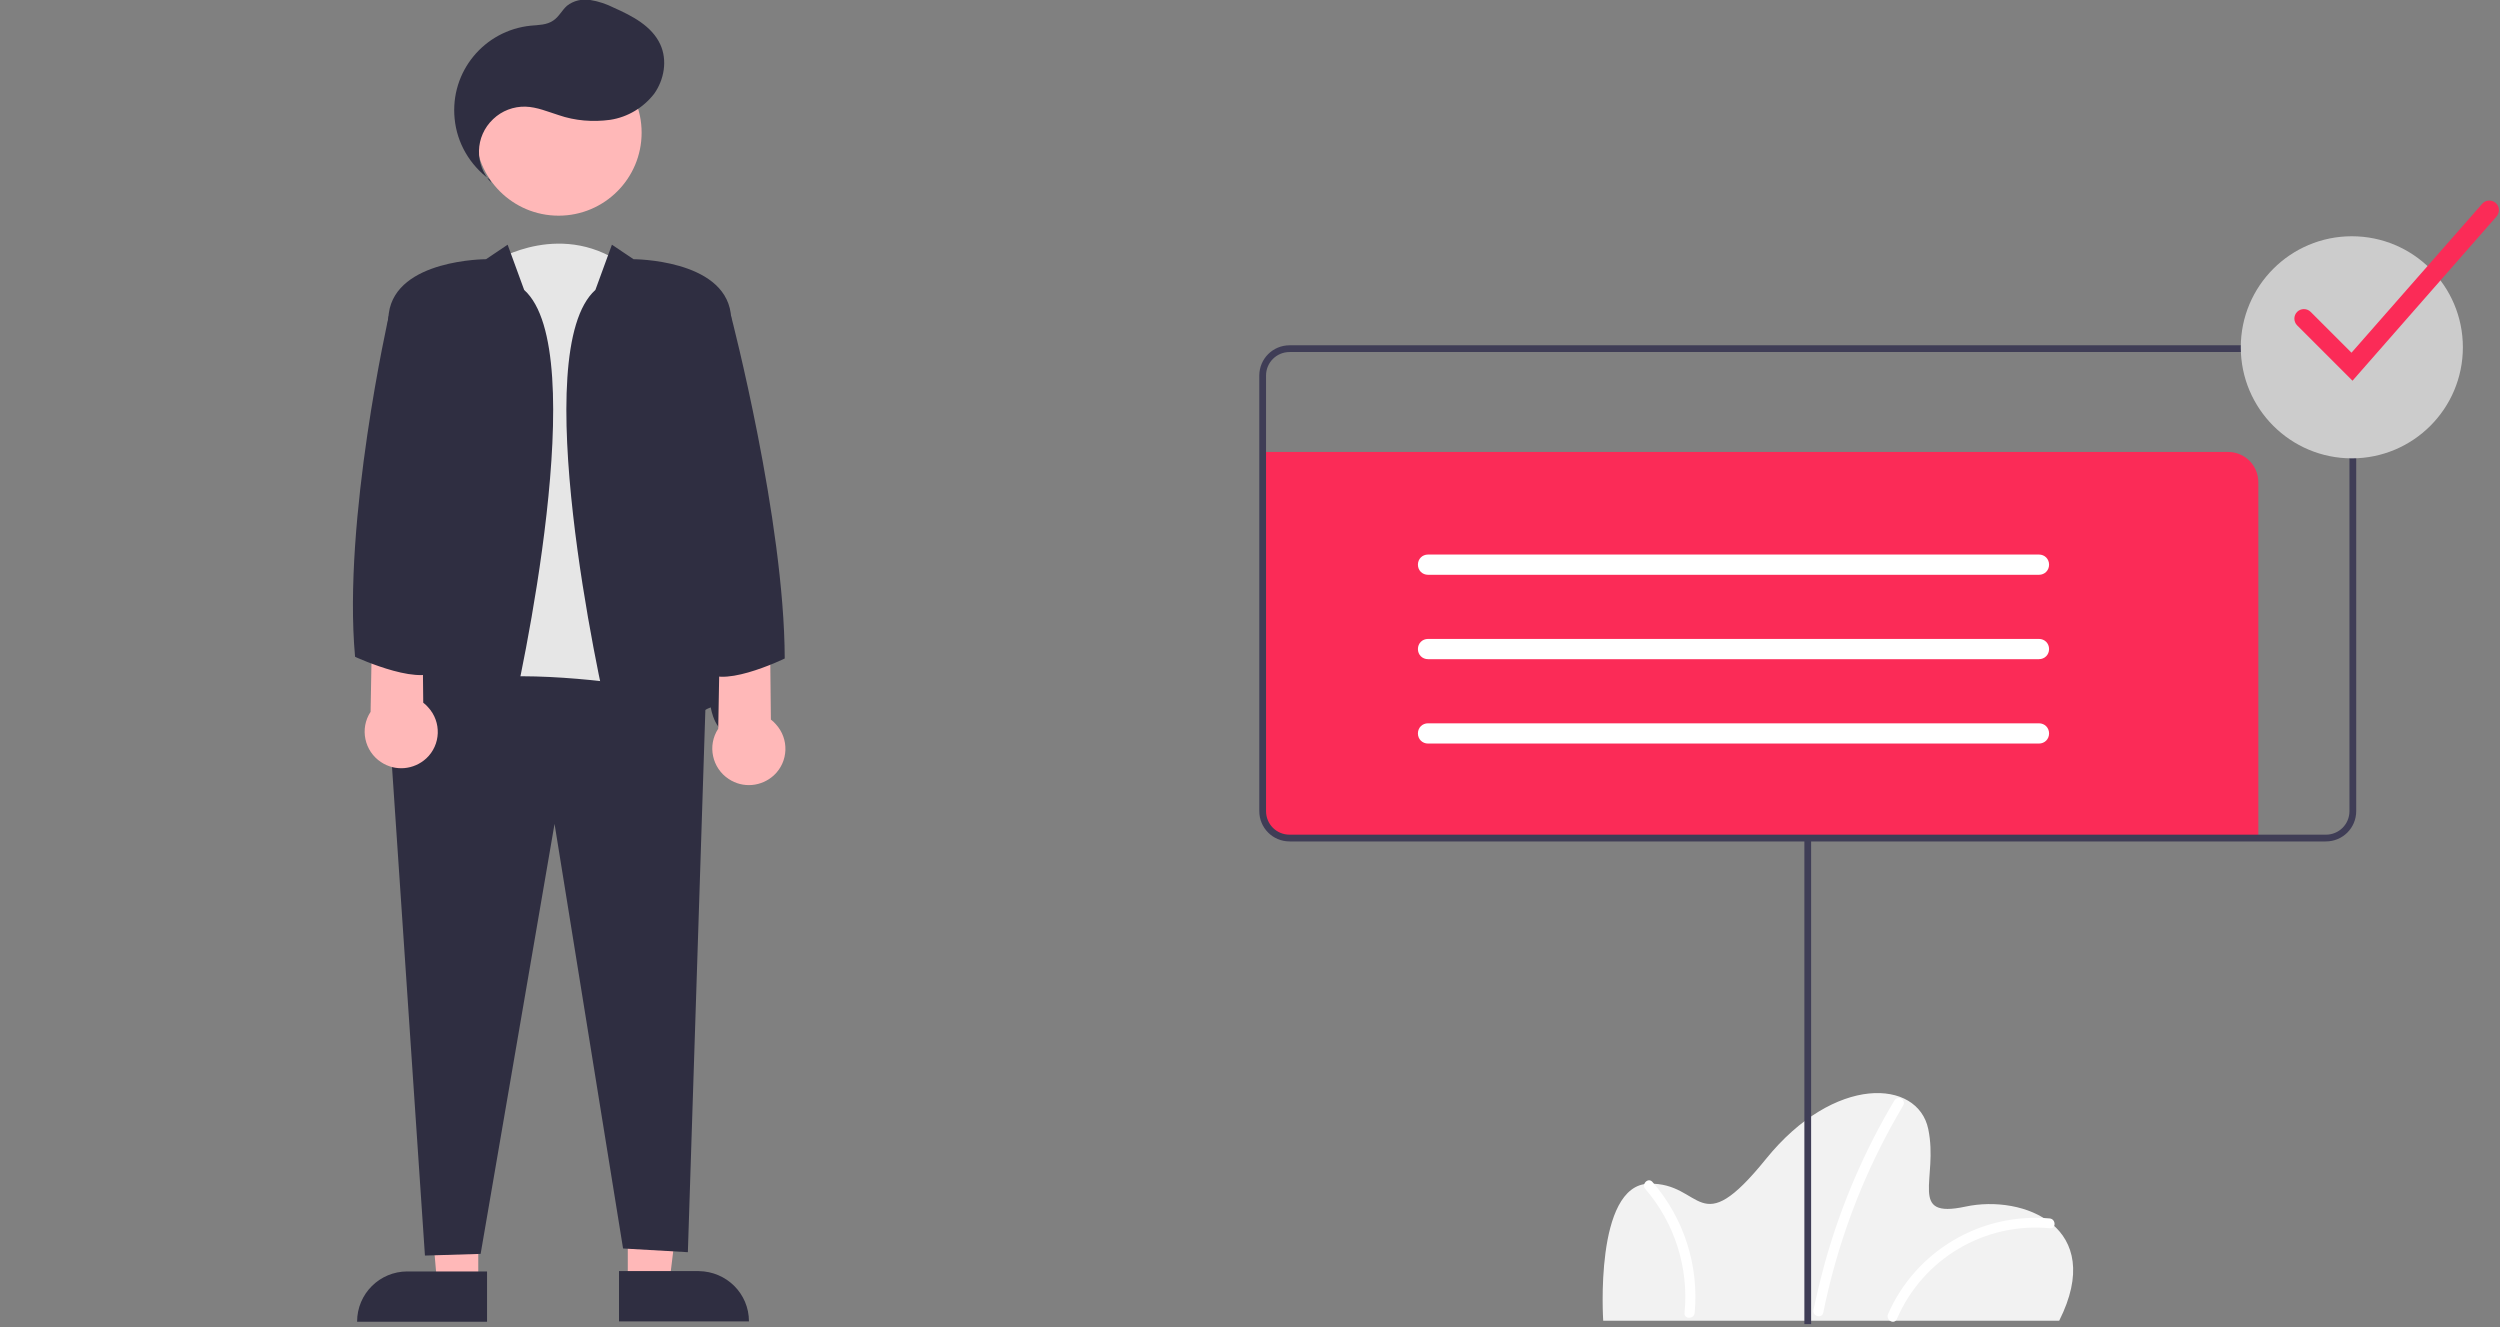 <?xml version="1.0" encoding="UTF-8"?> <!-- Generator: Adobe Illustrator 24.0.2, SVG Export Plug-In . SVG Version: 6.00 Build 0) --> <svg xmlns="http://www.w3.org/2000/svg" xmlns:xlink="http://www.w3.org/1999/xlink" id="fcd3ea63-529b-43cc-897d-2b6991c5aac4" x="0px" y="0px" viewBox="0 0 740.7 393.2" style="enable-background:new 0 0 740.7 393.2;" xml:space="preserve"><rect x="0" y="0" width="740.7" height="393.2" fill="#808080" stroke="none"/> <style type="text/css"> .st0{fill:#F2F2F2;} .st1{fill:#FFFFFF;} .st2{fill:#FB2B57;} .st3{fill:#3F3D56;} .st4{fill:#CCCCCC;} .st5{fill:#E6E6E6;} .st6{fill:#FFB8B8;} .st7{fill:#2F2E41;} </style> <path class="st0" d="M610.1,391.3H475c0,0-2.7-40.2,13.5-40.6s14.4,17.8,34.7-7.3s45-23.7,48.1-8.9s-6.2,26.7,11,23 S624.1,363.5,610.1,391.3z"></path> <path class="st1" d="M607.3,361c-20.4-1.8-39.7,9.6-47.9,28.3c-0.8,1.8,1.8,3.3,2.6,1.5c7.7-17.9,26-28.7,45.3-26.9 C609.2,364.2,609.2,361.2,607.3,361L607.3,361z"></path> <path class="st1" d="M487.5,352.3c8.7,10.1,12.9,23.4,11.6,36.7c-0.2,1.9,2.8,1.9,3,0c1.3-14.1-3.2-28.1-12.5-38.8 C488.3,348.7,486.2,350.9,487.5,352.3z"></path> <path class="st1" d="M561.3,326c-8.9,14.9-15.8,31-20.5,47.7c-1.3,4.8-2.5,9.6-3.5,14.4c-0.4,1.9,2.5,2.7,2.9,0.8 c3.4-16.8,9-33.2,16.7-48.6c2.2-4.4,4.5-8.6,7-12.8c0.4-0.7,0.1-1.6-0.6-2C562.6,325.1,561.8,325.3,561.3,326L561.3,326z"></path> <path class="st2" d="M669.1,142.9v105.4h-286c-5,0-9-4-9-9c0,0,0,0,0,0V133.9h286C665.1,133.9,669.1,137.9,669.1,142.9 C669.1,142.9,669.1,142.9,669.1,142.9z"></path> <rect x="534.6" y="248.3" class="st3" width="2" height="144"></rect> <path class="st3" d="M689.1,249.3h-307c-5,0-9-4-9-9v-129c0-5,4-9,9-9h307c5,0,9,4,9,9v129C698.1,245.3,694.1,249.3,689.1,249.3z M382.1,104.3c-3.9,0-7,3.1-7,7v129c0,3.9,3.1,7,7,7h307c3.9,0,7-3.1,7-7v-129c0-3.9-3.1-7-7-7H382.1z"></path> <path class="st1" d="M604.1,170.3h-181c-1.7,0-3-1.3-3-3s1.3-3,3-3h181c1.7,0,3,1.3,3,3S605.8,170.3,604.1,170.3z"></path> <path class="st1" d="M604.1,195.3h-181c-1.7,0-3-1.3-3-3s1.3-3,3-3h181c1.7,0,3,1.3,3,3S605.8,195.3,604.1,195.3z"></path> <path class="st1" d="M604.1,220.3h-181c-1.7,0-3-1.3-3-3s1.3-3,3-3h181c1.7,0,3,1.3,3,3S605.8,220.3,604.1,220.3z"></path> <circle class="st4" cx="696.8" cy="102.9" r="32.9"></circle> <path class="st2" d="M697,112.8l-16.4-16.4c-1.1-1.1-1.1-2.9,0-4c1.1-1.1,2.9-1.1,4,0l12.1,12.1l38.7-44.1c1-1.2,2.8-1.3,4-0.3 c1.2,1,1.3,2.8,0.3,4L697,112.8z"></path> <path class="st5" d="M146.7,77.3c0,0,20.3-12.8,39.4,2.1l12.8,133.2c0,0-48,37.3-59.7,2.1L146.7,77.3z"></path> <polygon class="st6" points="141.7,380.2 129.5,380.2 125.4,333 141.7,332.9 "></polygon> <path class="st7" d="M120.7,376.7h23.6l0,0v14.9l0,0h-38.5l0,0l0,0C105.8,383.3,112.5,376.7,120.7,376.7 C120.7,376.7,120.7,376.7,120.7,376.7z"></path> <polygon class="st6" points="186,380.2 198.3,380.2 204.1,332.9 186,332.9 "></polygon> <path class="st7" d="M221.9,391.5l-38.5,0l0,0l0-14.9l0,0l23.6,0C215.3,376.7,221.9,383.3,221.9,391.5L221.9,391.5L221.9,391.5z"></path> <path class="st7" d="M115.2,213.2L125.9,372l16.5-0.5l21.9-127.4l20.3,125.8l19.2,1.1l5.3-164.2C209,206.8,128,188.7,115.2,213.2z"></path> <circle class="st6" cx="165.5" cy="39.3" r="24.6"></circle> <path class="st7" d="M150.4,72.5l-6.4,4.3c0,0-26.6,0-28.8,16s-8,125.3-1.6,125.3s7.5-8.5,7.5-8.5s4.3,1.1,12.8,9.6 s13.9,8.5,17.1-4.3s24.5-110.9,4.3-129L150.4,72.5z"></path> <path class="st7" d="M181.3,72.5l6.4,4.3c0,0,26.6,0,28.8,16s8,125.3,1.6,125.3s-7.5-8.5-7.5-8.5s-4.3,1.1-12.8,9.6 s-13.9,8.5-17.1-4.3s-24.5-110.9-4.3-129L181.3,72.5z"></path> <path class="st7" d="M145.6,54.2c-5.1-5.4-4.9-13.8,0.5-18.9c2.6-2.5,6.1-3.8,9.6-3.7c3.4,0.1,6.6,1.5,9.8,2.5 c4.9,1.7,10.2,2.1,15.3,1.4c5.2-0.8,9.8-3.6,13-7.7c3-4.2,4-10,1.8-14.7c-2.5-5.4-8.3-8.4-13.7-10.8c-2.2-1.1-4.5-1.9-7-2.3 c-2.5-0.4-5,0.2-6.9,1.7c-1.5,1.3-2.4,3.3-4.1,4.4c-1.9,1.3-4.3,1.3-6.6,1.5c-13.9,1.4-24,13.7-22.6,27.6c0.7,7.2,4.5,13.7,10.4,18"></path> <path class="st6" d="M229.3,229.7c4.3-4,4.6-10.8,0.5-15.2c-0.4-0.5-0.9-0.9-1.4-1.3l-0.3-28.2l-14.8,2.8l-0.5,28.1 c-3.3,5-1.8,11.7,3.1,14.9C220.1,233.6,225.6,233.1,229.3,229.7z"></path> <path class="st6" d="M126.3,224.7c4.3-4,4.6-10.8,0.5-15.2c-0.4-0.5-0.9-0.9-1.4-1.3l-0.3-28.2l-14.8,2.8l-0.5,28.1 c-3.3,5-1.8,11.7,3.1,14.9C117.1,228.6,122.6,228.1,126.3,224.7z"></path> <path class="st7" d="M212.8,91.2l3.8,2.4c0,0,15.8,60.5,15.9,101.5c0,0-20.8,10.1-24,2.7S212.8,91.2,212.8,91.2z"></path> <path class="st7" d="M119,91.2l-3.8,2.4c0,0-13.7,60.5-10,101c0,0,21.9,10.1,25.1,2.7S119,91.2,119,91.2z"></path> </svg> 